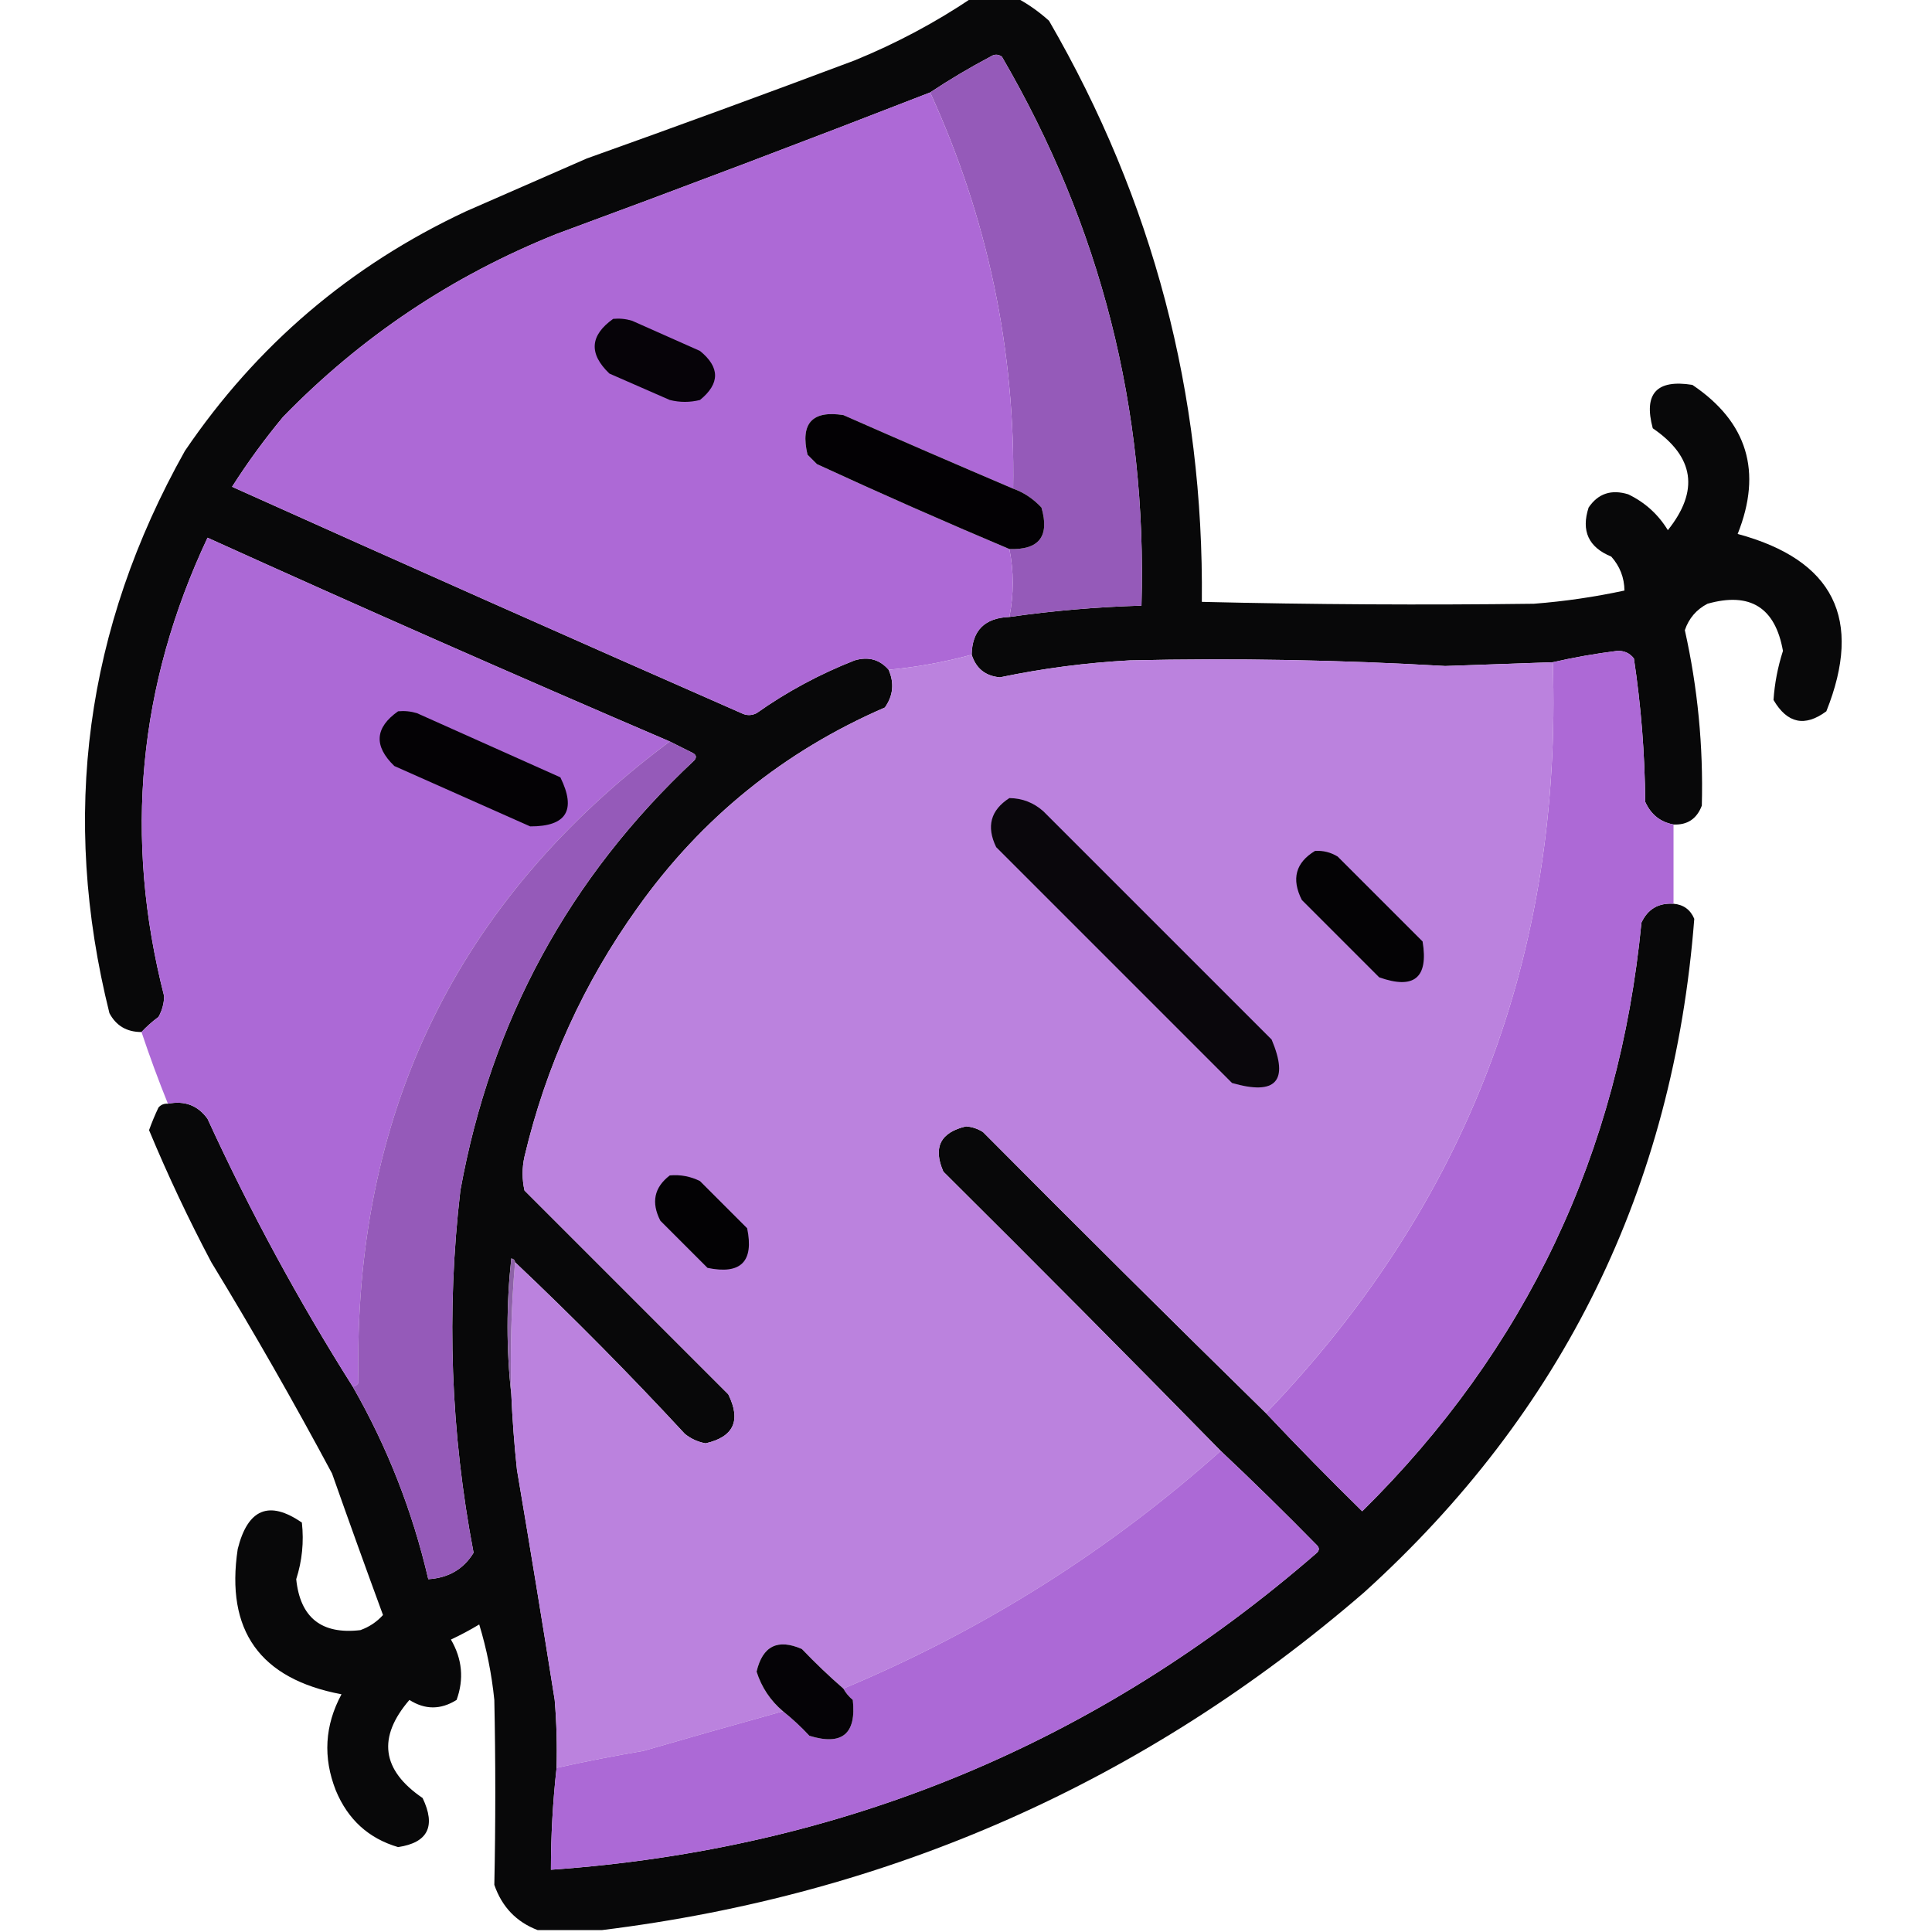 <?xml version="1.0" encoding="UTF-8"?>
<!DOCTYPE svg PUBLIC "-//W3C//DTD SVG 1.1//EN" "http://www.w3.org/Graphics/SVG/1.1/DTD/svg11.dtd">
<svg xmlns="http://www.w3.org/2000/svg" version="1.1" width="512px" height="512px" style="shape-rendering:geometricPrecision; text-rendering:geometricPrecision; image-rendering:optimizeQuality; fill-rule:evenodd; clip-rule:evenodd" xmlns:xlink="http://www.w3.org/1999/xlink">
<g><path style="opacity:0.967" fill="#010102" d="M 257.5,-0.5 C 261.5,-0.5 265.5,-0.5 269.5,-0.5C 272.495,1.098 275.329,3.098 278,5.5C 305.557,53.06 319.057,104.393 318.5,159.5C 347.832,160.205 377.165,160.372 406.5,160C 414.591,159.373 422.591,158.207 430.5,156.5C 430.453,153.072 429.287,150.072 427,147.5C 420.98,145.043 418.98,140.709 421,134.5C 423.513,130.788 427.013,129.622 431.5,131C 435.933,133.133 439.433,136.3 442,140.5C 450.357,130.038 449.023,121.038 438,113.5C 435.519,104.312 439.019,100.478 448.5,102C 463.088,111.832 467.088,124.999 460.5,141.5C 485.938,148.377 493.772,164.044 484,188.5C 478.305,192.719 473.638,191.719 470,185.5C 470.293,181.104 471.126,176.771 472.5,172.5C 470.466,160.981 463.799,156.814 452.5,160C 449.569,161.526 447.569,163.859 446.5,167C 449.915,182.305 451.415,197.805 451,213.5C 449.67,217.007 447.17,218.673 443.5,218.5C 440.012,217.857 437.512,215.857 436,212.5C 435.895,199.758 434.895,187.092 433,174.5C 431.874,173.056 430.374,172.39 428.5,172.5C 422.74,173.226 417.073,174.226 411.5,175.5C 402.003,175.845 392.503,176.178 383,176.5C 355.184,174.877 327.351,174.377 299.5,175C 287.871,175.625 276.371,177.125 265,179.5C 261.167,179.168 258.667,177.168 257.5,173.5C 257.625,167.082 260.959,163.749 267.5,163.5C 279.1,161.839 290.767,160.839 302.5,160.5C 304.027,108.442 291.694,59.942 265.5,15C 264.5,14.333 263.5,14.333 262.5,15C 256.938,17.941 251.605,21.108 246.5,24.5C 213.64,37.288 180.64,49.788 147.5,62C 119.836,73.072 95.669,89.239 75,110.5C 70.113,116.386 65.613,122.553 61.5,129C 106.417,149.194 151.417,169.194 196.5,189C 197.833,189.667 199.167,189.667 200.5,189C 208.561,183.301 217.228,178.635 226.5,175C 230.142,173.93 233.142,174.764 235.5,177.5C 237.043,181.032 236.709,184.365 234.5,187.5C 207.741,199.093 185.908,216.76 169,240.5C 154.688,260.463 144.688,282.463 139,306.5C 138.333,309.5 138.333,312.5 139,315.5C 157,333.5 175,351.5 193,369.5C 196.451,376.464 194.451,380.797 187,382.5C 184.968,382.142 183.134,381.308 181.5,380C 166.939,364.273 151.939,349.107 136.5,334.5C 136.44,333.957 136.107,333.624 135.5,333.5C 134.175,345.66 134.175,357.66 135.5,369.5C 135.789,376.178 136.289,382.844 137,389.5C 140.441,409.815 143.775,430.148 147,450.5C 147.499,456.491 147.666,462.491 147.5,468.5C 146.501,477.487 146.001,486.487 146,495.5C 223.141,490.088 290.807,462.088 349,411.5C 349.667,410.833 349.667,410.167 349,409.5C 340.632,400.964 332.132,392.631 323.5,384.5C 299.202,359.701 274.702,335.035 250,310.5C 247.204,304.093 249.204,300.093 256,298.5C 257.627,298.625 259.127,299.125 260.5,300C 285.368,325.035 310.368,349.868 335.5,374.5C 343.798,383.298 352.298,391.965 361,400.5C 404.424,357.639 429.091,305.639 435,244.5C 436.674,240.911 439.507,239.245 443.5,239.5C 446.148,239.738 447.982,241.072 449,243.5C 443.484,314.697 414.317,374.197 361.5,422C 303.403,472.206 236.07,502.039 159.5,511.5C 153.833,511.5 148.167,511.5 142.5,511.5C 136.852,509.35 133.019,505.35 131,499.5C 131.343,483.175 131.343,466.841 131,450.5C 130.302,443.628 128.968,436.961 127,430.5C 124.57,431.965 122.07,433.298 119.5,434.5C 122.501,439.656 123.001,444.99 121,450.5C 116.8,453.133 112.633,453.133 108.5,450.5C 99.967,460.42 101.134,469.087 112,476.5C 115.569,483.985 113.403,488.318 105.5,489.5C 97.706,487.214 92.206,482.214 89,474.5C 85.551,465.755 86.051,457.255 90.5,449C 68.9,444.948 59.733,432.114 63,410.5C 65.661,399.847 71.328,397.513 80,403.5C 80.568,408.622 80.068,413.622 78.5,418.5C 79.552,428.703 85.219,433.203 95.5,432C 97.844,431.163 99.844,429.829 101.5,428C 96.927,415.554 92.427,403.054 88,390.5C 77.839,371.508 67.172,352.841 56,334.5C 49.954,323.075 44.454,311.408 39.5,299.5C 40.236,297.459 41.069,295.459 42,293.5C 42.671,292.748 43.504,292.414 44.5,292.5C 48.954,291.617 52.454,292.95 55,296.5C 66.306,321.12 79.139,344.787 93.5,367.5C 102.653,383.48 109.319,400.48 113.5,418.5C 118.847,418.17 122.847,415.837 125.5,411.5C 119.42,379.654 118.254,347.654 122,315.5C 130.131,270.564 150.797,232.564 184,201.5C 184.688,200.668 184.521,200.002 183.5,199.5C 181.473,198.487 179.473,197.487 177.5,196.5C 136.497,178.916 95.663,160.916 55,142.5C 36.61,181.572 32.776,222.072 43.5,264C 43.458,265.967 42.958,267.801 42,269.5C 40.333,270.733 38.833,272.067 37.5,273.5C 33.603,273.502 30.77,271.835 29,268.5C 15.953,216.163 22.62,166.496 49,119.5C 67.996,91.505 92.83,70.338 123.5,56C 134.167,51.333 144.833,46.667 155.5,42C 179.243,33.53 202.91,24.863 226.5,16C 237.498,11.504 247.831,6.004 257.5,-0.5 Z"/></g>
<g><path style="opacity:1" fill="#955ab9" d="M 267.5,163.5 C 268.687,157.448 268.687,151.448 267.5,145.5C 275.379,145.784 278.212,142.117 276,134.5C 273.83,132.177 271.33,130.51 268.5,129.5C 269.115,92.914 261.782,57.914 246.5,24.5C 251.605,21.108 256.938,17.941 262.5,15C 263.5,14.333 264.5,14.333 265.5,15C 291.694,59.942 304.027,108.442 302.5,160.5C 290.767,160.839 279.1,161.839 267.5,163.5 Z"/></g>
<g><path style="opacity:1" fill="#ad69d6" d="M 246.5,24.5 C 261.782,57.914 269.115,92.914 268.5,129.5C 253.483,123.103 238.483,116.603 223.5,110C 215.212,108.709 212.045,112.209 214,120.5C 214.833,121.333 215.667,122.167 216.5,123C 233.4,130.797 250.4,138.297 267.5,145.5C 268.687,151.448 268.687,157.448 267.5,163.5C 260.959,163.749 257.625,167.082 257.5,173.5C 250.292,175.475 242.958,176.808 235.5,177.5C 233.142,174.764 230.142,173.93 226.5,175C 217.228,178.635 208.561,183.301 200.5,189C 199.167,189.667 197.833,189.667 196.5,189C 151.417,169.194 106.417,149.194 61.5,129C 65.613,122.553 70.113,116.386 75,110.5C 95.669,89.239 119.836,73.072 147.5,62C 180.64,49.788 213.64,37.288 246.5,24.5 Z"/></g>
<g><path style="opacity:1" fill="#060308" d="M 162.5,84.5 C 164.199,84.34 165.866,84.507 167.5,85C 173.5,87.667 179.5,90.333 185.5,93C 190.833,97.333 190.833,101.667 185.5,106C 182.833,106.667 180.167,106.667 177.5,106C 172.167,103.667 166.833,101.333 161.5,99C 155.99,93.73 156.323,88.897 162.5,84.5 Z"/></g>
<g><path style="opacity:1" fill="#030104" d="M 268.5,129.5 C 271.33,130.51 273.83,132.177 276,134.5C 278.212,142.117 275.379,145.784 267.5,145.5C 250.4,138.297 233.4,130.797 216.5,123C 215.667,122.167 214.833,121.333 214,120.5C 212.045,112.209 215.212,108.709 223.5,110C 238.483,116.603 253.483,123.103 268.5,129.5 Z"/></g>
<g><path style="opacity:1" fill="#ac69d6" d="M 177.5,196.5 C 120.946,238.617 93.446,295.284 95,366.5C 94.617,367.056 94.117,367.389 93.5,367.5C 79.139,344.787 66.306,321.12 55,296.5C 52.454,292.95 48.954,291.617 44.5,292.5C 41.946,286.162 39.612,279.829 37.5,273.5C 38.833,272.067 40.333,270.733 42,269.5C 42.958,267.801 43.458,265.967 43.5,264C 32.776,222.072 36.61,181.572 55,142.5C 95.663,160.916 136.497,178.916 177.5,196.5 Z"/></g>
<g><path style="opacity:1" fill="#ad69d6" d="M 443.5,218.5 C 443.5,225.5 443.5,232.5 443.5,239.5C 439.507,239.245 436.674,240.911 435,244.5C 429.091,305.639 404.424,357.639 361,400.5C 352.298,391.965 343.798,383.298 335.5,374.5C 388.743,319.141 414.077,252.808 411.5,175.5C 417.073,174.226 422.74,173.226 428.5,172.5C 430.374,172.39 431.874,173.056 433,174.5C 434.895,187.092 435.895,199.758 436,212.5C 437.512,215.857 440.012,217.857 443.5,218.5 Z"/></g>
<g><path style="opacity:1" fill="#bb82de" d="M 257.5,173.5 C 258.667,177.168 261.167,179.168 265,179.5C 276.371,177.125 287.871,175.625 299.5,175C 327.351,174.377 355.184,174.877 383,176.5C 392.503,176.178 402.003,175.845 411.5,175.5C 414.077,252.808 388.743,319.141 335.5,374.5C 310.368,349.868 285.368,325.035 260.5,300C 259.127,299.125 257.627,298.625 256,298.5C 249.204,300.093 247.204,304.093 250,310.5C 274.702,335.035 299.202,359.701 323.5,384.5C 293.812,411.026 260.479,432.026 223.5,447.5C 219.702,444.204 216.036,440.704 212.5,437C 206.093,434.204 202.093,436.204 200.5,443C 201.821,447.158 204.154,450.658 207.5,453.5C 195.152,456.936 182.819,460.436 170.5,464C 162.775,465.312 155.108,466.812 147.5,468.5C 147.666,462.491 147.499,456.491 147,450.5C 143.775,430.148 140.441,409.815 137,389.5C 136.289,382.844 135.789,376.178 135.5,369.5C 135.172,357.655 135.505,345.988 136.5,334.5C 151.939,349.107 166.939,364.273 181.5,380C 183.134,381.308 184.968,382.142 187,382.5C 194.451,380.797 196.451,376.464 193,369.5C 175,351.5 157,333.5 139,315.5C 138.333,312.5 138.333,309.5 139,306.5C 144.688,282.463 154.688,260.463 169,240.5C 185.908,216.76 207.741,199.093 234.5,187.5C 236.709,184.365 237.043,181.032 235.5,177.5C 242.958,176.808 250.292,175.475 257.5,173.5 Z"/></g>
<g><path style="opacity:1" fill="#040205" d="M 105.5,188.5 C 107.199,188.34 108.866,188.506 110.5,189C 123.167,194.667 135.833,200.333 148.5,206C 152.782,214.706 150.115,219.04 140.5,219C 128.5,213.667 116.5,208.333 104.5,203C 99.003,197.683 99.336,192.85 105.5,188.5 Z"/></g>
<g><path style="opacity:1" fill="#955ab9" d="M 177.5,196.5 C 179.473,197.487 181.473,198.487 183.5,199.5C 184.521,200.002 184.688,200.668 184,201.5C 150.797,232.564 130.131,270.564 122,315.5C 118.254,347.654 119.42,379.654 125.5,411.5C 122.847,415.837 118.847,418.17 113.5,418.5C 109.319,400.48 102.653,383.48 93.5,367.5C 94.117,367.389 94.617,367.056 95,366.5C 93.446,295.284 120.946,238.617 177.5,196.5 Z"/></g>
<g><path style="opacity:1" fill="#0a070c" d="M 267.5,211.5 C 270.928,211.547 273.928,212.713 276.5,215C 296.667,235.167 316.833,255.333 337,275.5C 341.638,286.533 338.138,290.366 326.5,287C 305.667,266.167 284.833,245.333 264,224.5C 261.348,219.039 262.514,214.706 267.5,211.5 Z"/></g>
<g><path style="opacity:1" fill="#040305" d="M 348.5,225.5 C 350.655,225.372 352.655,225.872 354.5,227C 362,234.5 369.5,242 377,249.5C 378.591,259.128 374.758,262.295 365.5,259C 358.667,252.167 351.833,245.333 345,238.5C 342.186,232.938 343.352,228.605 348.5,225.5 Z"/></g>
<g><path style="opacity:1" fill="#030204" d="M 177.5,311.5 C 180.32,311.248 182.986,311.748 185.5,313C 189.667,317.167 193.833,321.333 198,325.5C 199.833,334.333 196.333,337.833 187.5,336C 183.333,331.833 179.167,327.667 175,323.5C 172.523,318.669 173.356,314.669 177.5,311.5 Z"/></g>
<g><path style="opacity:1" fill="#8d62a7" d="M 136.5,334.5 C 135.505,345.988 135.172,357.655 135.5,369.5C 134.175,357.66 134.175,345.66 135.5,333.5C 136.107,333.624 136.44,333.957 136.5,334.5 Z"/></g>
<g><path style="opacity:1" fill="#ac69d6" d="M 323.5,384.5 C 332.132,392.631 340.632,400.964 349,409.5C 349.667,410.167 349.667,410.833 349,411.5C 290.807,462.088 223.141,490.088 146,495.5C 146.001,486.487 146.501,477.487 147.5,468.5C 155.108,466.812 162.775,465.312 170.5,464C 182.819,460.436 195.152,456.936 207.5,453.5C 209.963,455.461 212.297,457.628 214.5,460C 223.156,462.677 226.989,459.511 226,450.5C 224.955,449.627 224.122,448.627 223.5,447.5C 260.479,432.026 293.812,411.026 323.5,384.5 Z"/></g>
<g><path style="opacity:1" fill="#050306" d="M 223.5,447.5 C 224.122,448.627 224.955,449.627 226,450.5C 226.989,459.511 223.156,462.677 214.5,460C 212.297,457.628 209.963,455.461 207.5,453.5C 204.154,450.658 201.821,447.158 200.5,443C 202.093,436.204 206.093,434.204 212.5,437C 216.036,440.704 219.702,444.204 223.5,447.5 Z"/></g>
</svg>
